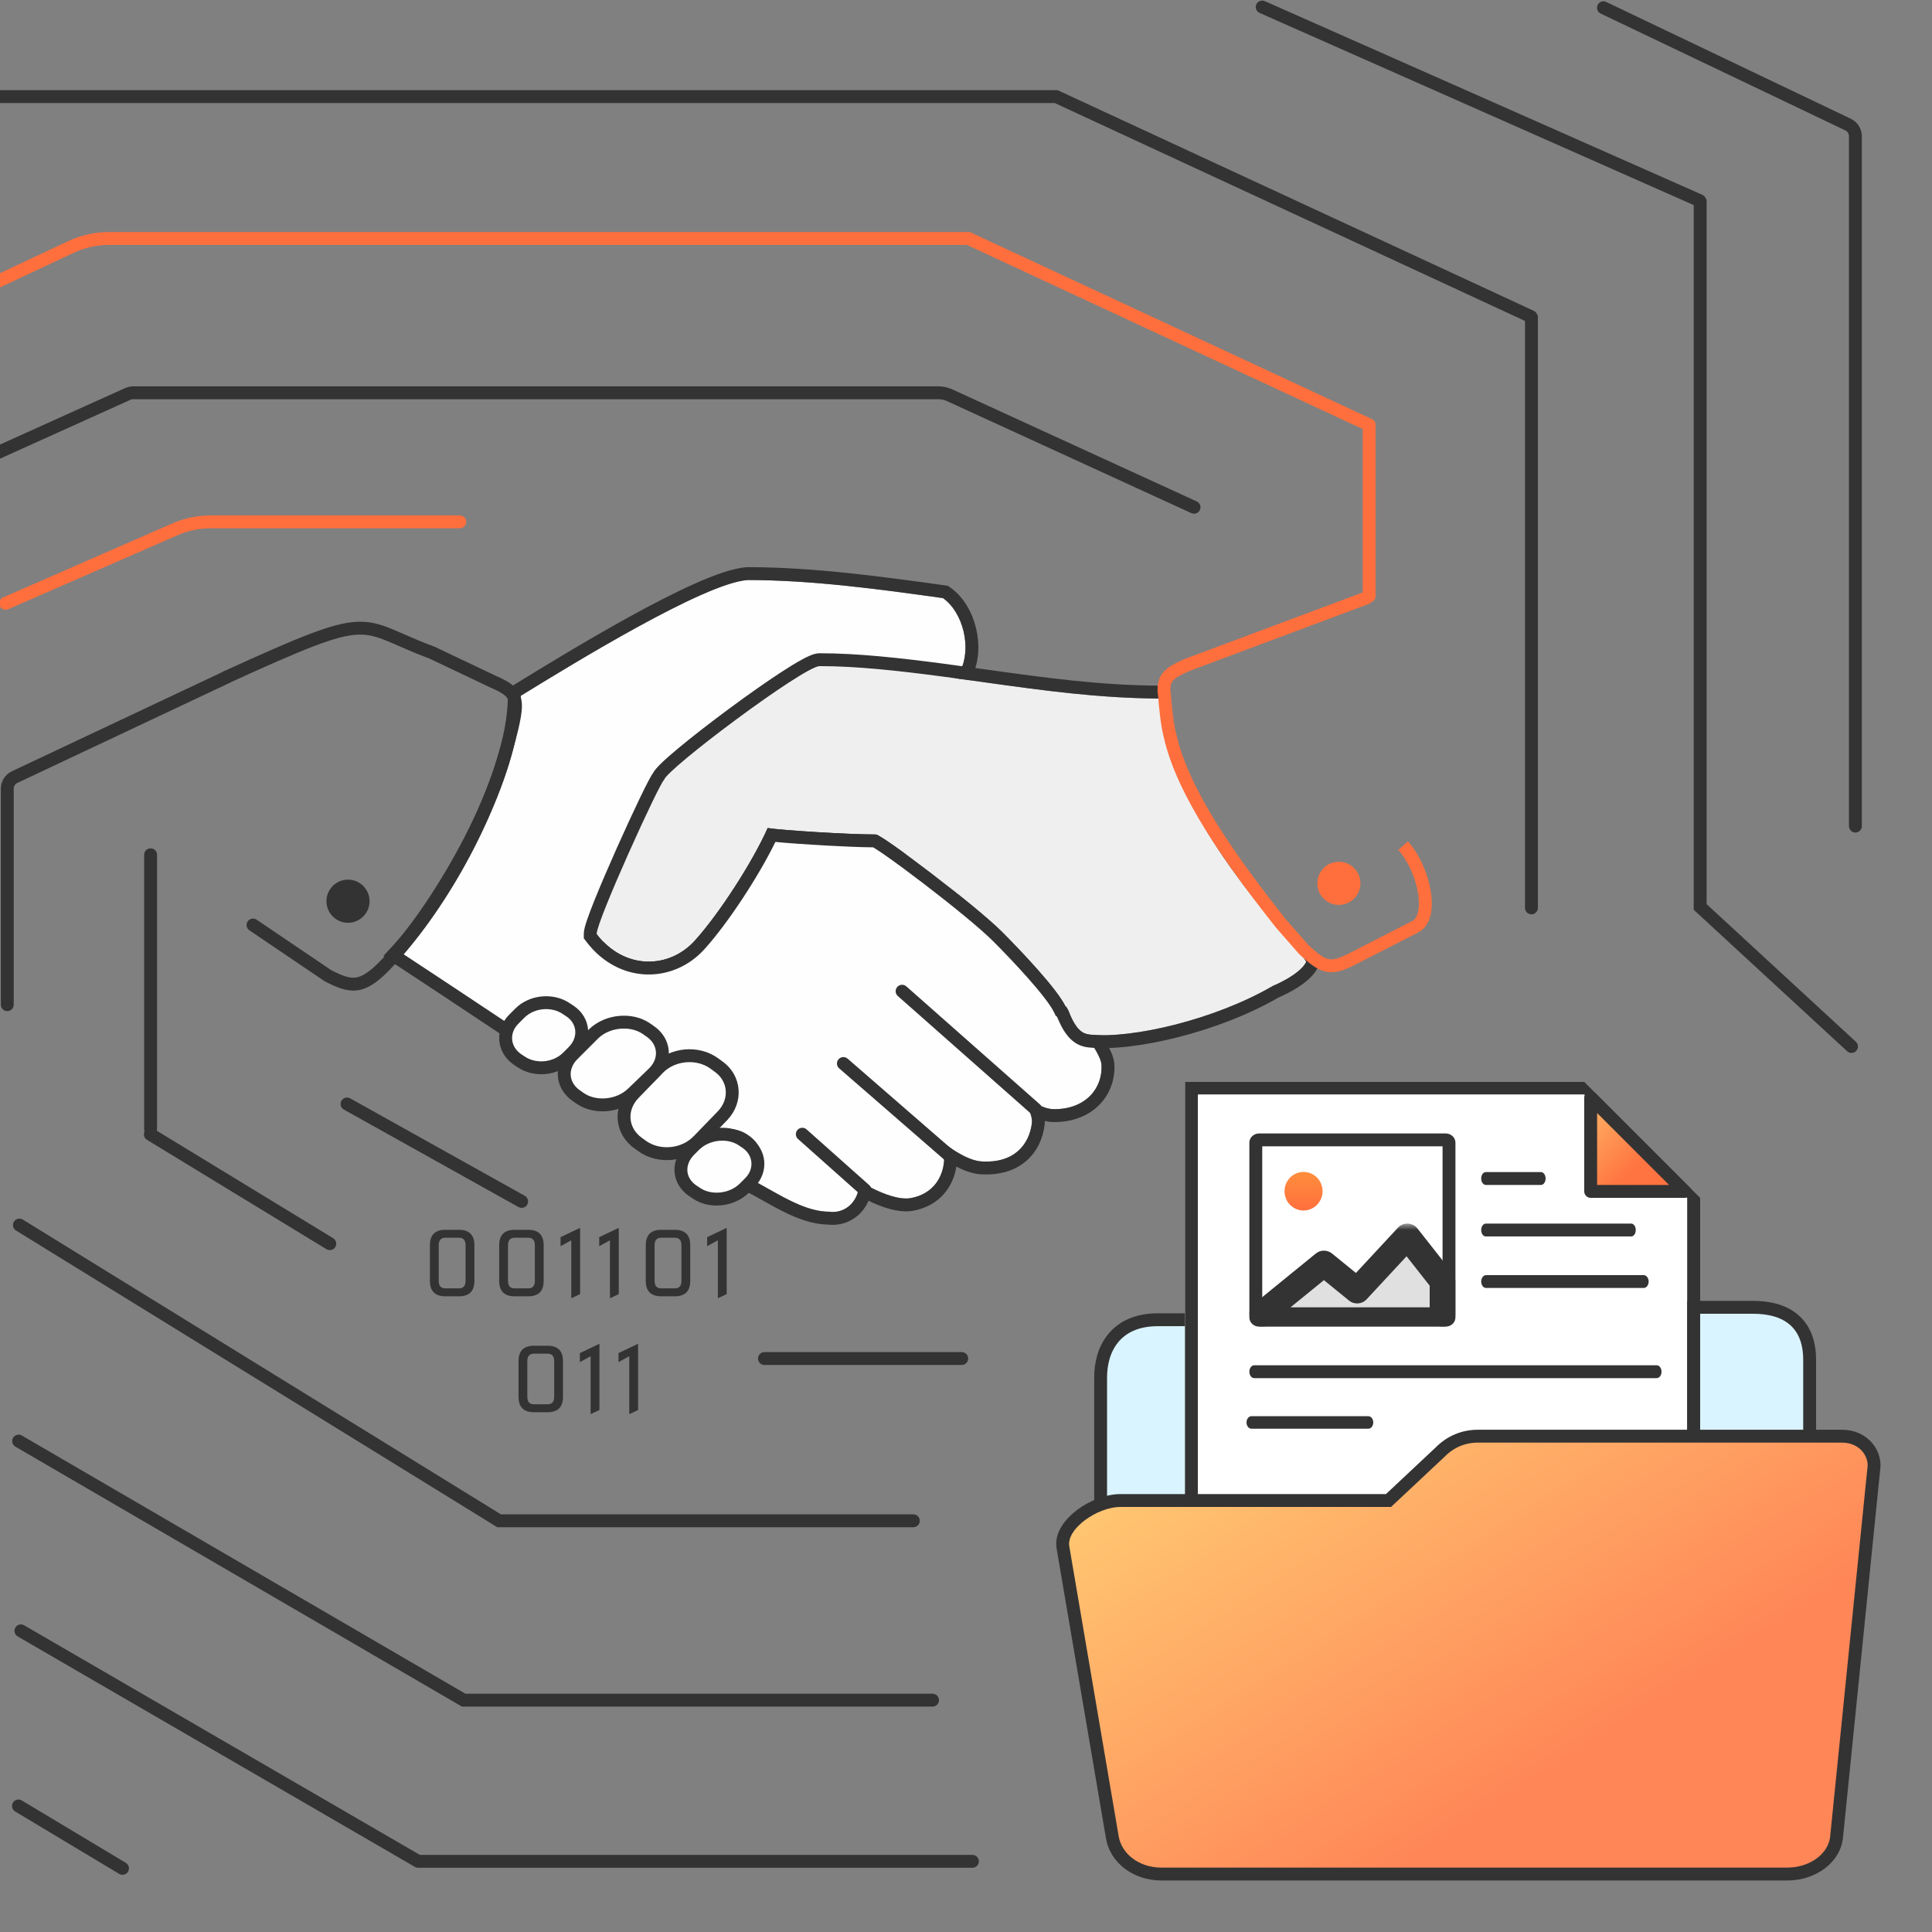 <svg width="150" height="150" viewBox="0 0 150 150" fill="none" xmlns="http://www.w3.org/2000/svg">
<rect x="0" y="0" width="150" height="150" fill="#808080" stroke="none"/>
<g clip-path="url(#clip0_33_73638)">
<path fill-rule="evenodd" clip-rule="evenodd" d="M31.275 74.057C31.48 74.204 31.275 74.057 31.123 73.958C32.063 74.575 35.587 76.895 39.641 79.597C40.891 78.034 42.607 77.116 44.53 78.398C45.616 79.162 45.721 80.743 44.781 81.682C46.292 80.226 48.204 78.228 50.449 79.744C51.446 80.441 52.131 81.523 51.389 82.71C52.505 81.565 54.473 81.389 55.736 82.329C58.487 84.329 56.277 86.492 54.649 88.203C55.618 87.498 57.087 87.439 58.056 88.115C59.411 89.017 59.477 90.512 58.379 91.61C60.163 92.501 62.317 94.077 64.371 94.077C65.513 94.247 66.726 93.401 66.726 91.698C67.607 92.256 69.518 93.238 70.711 93.02C72.473 92.697 73.212 91.375 73.3 90.112C73.359 89.495 72.536 88.438 71.978 87.645C73.098 88.706 74.898 90.084 76.178 90.171C78.724 90.343 79.908 88.878 80.114 87.204C80.202 86.441 79.468 85.295 78.91 84.443C79.585 85.06 80.677 86.117 81.847 86.117C84.365 86.117 85.636 84.414 85.518 82.652C85.43 81.242 81.025 76.19 78.645 73.458C77.005 71.818 70.873 65.726 68.512 65.587C66.368 65.587 61.199 65.264 60.112 65.088C58.996 67.672 56.382 71.696 54.473 73.811C52.476 76.043 48.981 76.102 46.837 73.312C46.837 72.284 51.712 61.563 52.065 61.358C52.3 60.506 62.814 52.605 64.136 52.517C67.014 52.517 70.216 52.869 73.564 53.31C73.594 53.281 73.623 53.251 73.652 53.251C73.975 52.957 74.445 52.341 74.563 52.076C75.444 50.343 74.798 47.553 73.212 46.437C68.512 45.78 63.108 45.033 58.056 45.033C54.664 45.242 44.017 51.824 40.431 54.022C40.431 60.998 34.165 70.92 31.275 74.057Z" fill="#FEFEFE"/>
<path fill-rule="evenodd" clip-rule="evenodd" d="M29.772 74.213L30.539 73.38C31.908 71.894 34.149 68.71 36.048 65.022C37.956 61.314 39.431 57.264 39.431 54.022V53.462L39.908 53.17C39.999 53.114 40.095 53.055 40.195 52.994C42.062 51.849 45.457 49.766 48.834 47.906C50.612 46.926 52.401 46 53.969 45.303C55.494 44.625 56.946 44.1 57.995 44.035L58.025 44.033H58.056C63.189 44.033 68.662 44.791 73.35 45.447L73.59 45.48L73.787 45.619C74.835 46.357 75.497 47.578 75.785 48.795C76.072 50.006 76.03 51.383 75.464 52.51C75.35 52.754 75.147 53.042 74.977 53.263C74.787 53.509 74.548 53.788 74.325 53.991L74.039 54.251H74.037L73.922 54.366L73.434 54.301C70.13 53.867 67.02 53.525 64.239 53.517C64.223 53.523 64.201 53.531 64.173 53.543C64.066 53.588 63.918 53.66 63.726 53.765C63.345 53.973 62.849 54.276 62.271 54.653C61.119 55.405 59.69 56.415 58.288 57.454C56.886 58.493 55.524 59.552 54.502 60.399C53.99 60.824 53.575 61.186 53.286 61.461C53.147 61.593 53.051 61.693 52.99 61.762L52.92 62.016L52.756 62.112C52.721 62.174 52.676 62.255 52.622 62.357C52.464 62.655 52.251 63.081 51.999 63.602C51.498 64.641 50.86 66.023 50.232 67.433C49.603 68.844 48.988 70.275 48.532 71.411C48.303 71.981 48.119 72.467 47.993 72.835C47.965 72.915 47.942 72.987 47.921 73.051C49.687 74.985 52.236 74.812 53.728 73.144L53.731 73.141C55.57 71.103 58.123 67.171 59.194 64.691L59.503 63.976L60.272 64.101C61.283 64.264 66.392 64.587 68.512 64.587H68.542L68.571 64.589C69.046 64.617 69.531 64.784 69.977 64.99C70.435 65.201 70.921 65.486 71.412 65.811C72.394 66.46 73.469 67.316 74.5 68.201C76.564 69.973 78.531 71.93 79.352 72.751L79.377 72.776L79.44 72.849C80.625 74.209 82.314 76.148 83.725 77.93C84.437 78.83 85.093 79.707 85.581 80.461C85.825 80.837 86.038 81.2 86.197 81.531C86.344 81.838 86.492 82.213 86.516 82.587C86.591 83.728 86.218 84.874 85.394 85.736C84.562 86.606 83.34 87.117 81.847 87.117C81.595 87.117 81.352 87.085 81.12 87.03C81.122 87.126 81.118 87.223 81.107 87.319L81.106 87.326C80.98 88.353 80.544 89.386 79.678 90.136C78.801 90.895 77.592 91.268 76.111 91.168C75.489 91.126 74.847 90.884 74.253 90.572C74.019 92.069 73.017 93.614 70.891 94.003C70.003 94.166 69.002 93.88 68.237 93.581C67.958 93.472 67.686 93.351 67.429 93.227C67.245 93.658 66.98 94.031 66.647 94.332C65.996 94.92 65.139 95.179 64.3 95.076C63.061 95.059 61.864 94.587 60.829 94.073C60.293 93.808 59.771 93.515 59.288 93.243L59.228 93.209C58.76 92.945 58.334 92.705 57.932 92.504L56.691 91.884L57.672 90.903C58.054 90.521 58.162 90.148 58.14 89.867C58.119 89.596 57.965 89.256 57.501 88.947L57.493 88.941L57.484 88.935C56.891 88.522 55.889 88.538 55.237 89.011L53.925 87.513C53.954 87.483 53.983 87.452 54.012 87.422C54.848 86.543 55.597 85.757 55.909 84.995C56.054 84.642 56.069 84.373 55.998 84.139C55.925 83.898 55.718 83.552 55.148 83.137L55.139 83.131C54.29 82.499 52.883 82.61 52.105 83.408L50.541 82.18C50.742 81.859 50.727 81.627 50.643 81.416C50.538 81.154 50.283 80.85 49.883 80.568C49.472 80.292 49.124 80.204 48.823 80.203C48.509 80.201 48.173 80.292 47.8 80.486C47.062 80.87 46.367 81.54 45.625 82.257C45.575 82.305 45.525 82.354 45.474 82.402L44.073 80.975C44.591 80.457 44.511 79.616 43.964 79.222C43.242 78.746 42.651 78.719 42.138 78.883C41.57 79.065 40.98 79.523 40.422 80.222L39.849 80.938L39.086 80.429C35.403 77.974 32.157 75.834 30.892 75.003C30.88 74.996 30.87 74.991 30.865 74.988C30.848 74.978 30.835 74.97 30.831 74.967L30.817 74.958L30.805 74.95L30.794 74.943L30.765 74.923C30.719 74.891 30.639 74.836 30.574 74.794L30.578 74.788L29.772 74.213ZM30.768 74.924L30.767 74.924C30.769 74.925 30.769 74.925 30.768 74.924ZM31.123 73.958C31.173 73.99 31.228 74.028 31.273 74.059C31.278 74.062 31.282 74.065 31.286 74.068C31.304 74.08 31.32 74.091 31.333 74.1C31.377 74.131 31.377 74.131 31.275 74.057C31.479 74.191 31.757 74.374 32.098 74.599C32.106 74.604 32.113 74.609 32.12 74.614C33.668 75.633 36.495 77.5 39.641 79.597C40.891 78.034 42.607 77.116 44.529 78.398C45.006 78.733 45.293 79.224 45.387 79.75C45.507 80.424 45.308 81.154 44.78 81.682C44.839 81.626 44.897 81.57 44.957 81.512C45.41 81.073 45.899 80.601 46.42 80.198C47.601 79.285 48.951 78.733 50.449 79.744C51.022 80.145 51.492 80.673 51.647 81.275C51.762 81.72 51.704 82.206 51.389 82.71C51.752 82.338 52.204 82.068 52.693 81.906C53.71 81.568 54.883 81.694 55.736 82.329C57.71 83.764 57.129 85.284 56.042 86.659C55.661 87.142 55.217 87.608 54.799 88.046C54.748 88.099 54.699 88.151 54.649 88.203C55.181 87.816 55.863 87.624 56.53 87.641C57.079 87.654 57.619 87.81 58.056 88.115C59.092 88.805 59.374 89.842 58.959 90.782C58.831 91.072 58.637 91.352 58.379 91.61C58.674 91.757 58.978 91.923 59.291 92.097C59.429 92.174 59.569 92.253 59.71 92.333C61.183 93.162 62.806 94.077 64.371 94.077C65.245 94.207 66.159 93.743 66.541 92.755C66.659 92.451 66.726 92.098 66.726 91.698C66.978 91.857 67.313 92.051 67.692 92.242C68.64 92.719 69.858 93.176 70.711 93.02C72.473 92.697 73.212 91.375 73.3 90.112C73.303 90.075 73.304 90.037 73.301 89.998C73.267 89.449 72.681 88.63 72.184 87.934C72.113 87.835 72.044 87.738 71.978 87.645C72.58 88.216 73.379 88.878 74.188 89.382C74.884 89.815 75.587 90.131 76.178 90.171C78.724 90.343 79.908 88.878 80.114 87.204C80.135 87.021 80.109 86.816 80.049 86.599C79.86 85.908 79.334 85.091 78.91 84.443C78.943 84.474 78.977 84.505 79.013 84.537C79.487 84.973 80.137 85.569 80.864 85.89C81.18 86.03 81.51 86.117 81.847 86.117C84.365 86.117 85.635 84.414 85.518 82.652C85.43 81.249 81.067 76.24 78.68 73.499L78.645 73.458C77.005 71.818 70.872 65.726 68.512 65.587C66.368 65.587 61.199 65.264 60.112 65.088C58.996 67.672 56.382 71.696 54.473 73.811C52.476 76.043 48.98 76.102 46.836 73.312C46.836 72.284 51.712 61.563 52.064 61.358C52.299 60.506 62.814 52.605 64.136 52.517C67.014 52.517 70.216 52.869 73.564 53.31C73.593 53.281 73.623 53.251 73.652 53.251C73.975 52.957 74.445 52.341 74.563 52.076C75.444 50.343 74.798 47.553 73.212 46.437C68.512 45.78 63.108 45.033 58.056 45.033C54.749 45.237 44.55 51.495 40.716 53.847C40.617 53.908 40.522 53.967 40.431 54.022C40.431 60.505 35.019 69.533 31.934 73.294C31.933 73.296 31.933 73.297 31.931 73.298C31.698 73.582 31.478 73.837 31.275 74.057C31.218 74.02 31.168 73.987 31.123 73.958ZM31.646 73.161L30.595 74.761C30.587 74.752 30.579 74.742 30.572 74.734C30.538 74.687 30.448 74.528 30.405 74.412C30.375 74.203 30.497 73.822 30.695 73.523C30.79 73.38 30.902 73.256 31.023 73.178C31.23 73.128 31.529 73.134 31.616 73.152C31.626 73.155 31.636 73.158 31.646 73.161Z" fill="#333333"/>
<path fill-rule="evenodd" clip-rule="evenodd" d="M99.781 72.718C95.506 67.676 90.512 61.151 90.035 54.234C84.161 54.205 78.869 53.274 73.053 52.511C69.705 52.07 66.504 51.718 63.625 51.718C62.303 51.806 51.759 59.707 51.554 60.558C51.201 60.793 46.326 71.484 46.326 72.512C48.47 75.332 51.965 75.244 53.962 73.012C55.871 70.897 58.456 66.873 59.601 64.288C60.688 64.465 65.857 64.788 68.001 64.788C68.501 64.817 75.719 70.271 77.811 72.365C79.288 73.843 82.044 76.749 82.716 78.122C83.04 78.269 83.333 80.208 84.596 80.325C87.886 80.677 94.377 79.15 98.841 76.536C98.871 76.536 100.897 75.684 101.396 74.715C101.543 74.598 99.781 72.718 99.781 72.718Z" fill="#EFEFEF"/>
<path fill-rule="evenodd" clip-rule="evenodd" d="M63.625 51.718C66.504 51.718 69.705 52.07 73.053 52.511C74.194 52.66 75.314 52.817 76.423 52.971C80.967 53.605 85.313 54.21 90.035 54.234C90.512 61.151 95.506 67.676 99.781 72.718C99.781 72.718 101.543 74.598 101.396 74.715C100.897 75.684 98.871 76.536 98.841 76.536C94.377 79.15 87.886 80.677 84.596 80.325C83.732 80.245 83.322 79.312 83.045 78.684C82.918 78.394 82.819 78.169 82.716 78.122C82.044 76.749 79.288 73.843 77.811 72.365C75.719 70.271 68.501 64.817 68.001 64.788C65.857 64.788 60.688 64.465 59.601 64.288C58.456 66.873 55.871 70.897 53.962 73.012C51.965 75.244 48.47 75.332 46.326 72.512C46.326 71.484 51.201 60.793 51.554 60.558C51.759 59.707 62.303 51.806 63.625 51.718ZM50.7 60.021L50.699 60.022L50.696 60.026C50.654 60.085 50.614 60.148 50.58 60.204C50.511 60.32 50.43 60.466 50.343 60.631C50.168 60.963 49.943 61.417 49.687 61.947C49.175 63.009 48.529 64.409 47.894 65.831C47.26 67.252 46.634 68.704 46.165 69.871C45.931 70.453 45.732 70.974 45.59 71.389C45.519 71.596 45.458 71.788 45.414 71.955C45.377 72.093 45.326 72.306 45.326 72.512V72.849L45.53 73.118C48.057 76.442 52.293 76.374 54.706 73.68C56.529 71.661 58.908 68.021 60.202 65.367C62.016 65.546 65.86 65.771 67.79 65.787C67.833 65.811 67.886 65.843 67.95 65.883C68.177 66.026 68.492 66.238 68.876 66.508C69.641 67.046 70.644 67.787 71.701 68.596C73.835 70.229 76.111 72.079 77.104 73.072C77.833 73.802 78.876 74.883 79.816 75.945C80.788 77.044 81.551 78.016 81.818 78.562L81.976 78.884L82.056 78.921L82.058 78.925C82.075 78.962 82.095 79.008 82.118 79.06C82.194 79.233 82.3 79.475 82.418 79.699C82.707 80.249 83.315 81.206 84.496 81.32C86.312 81.513 88.888 81.188 91.526 80.512C94.158 79.837 96.957 78.786 99.273 77.442C99.292 77.434 99.311 77.426 99.33 77.418C99.402 77.387 99.497 77.345 99.608 77.293C99.83 77.188 100.129 77.038 100.446 76.853C100.761 76.669 101.112 76.441 101.429 76.178C101.71 75.945 102.017 75.642 102.231 75.272C102.486 74.902 102.388 74.494 102.375 74.442C102.339 74.292 102.278 74.173 102.247 74.117C102.177 73.989 101.74 73.937 101.661 73.832C101.493 73.609 101.267 73.34 101.052 73.094C100.834 72.843 100.612 72.598 100.446 72.417C100.363 72.326 100.293 72.25 100.244 72.197L100.187 72.135L100.183 72.131C98.058 69.625 95.731 66.871 93.938 63.828C92.138 60.775 91.068 57.407 90.844 54.161L90.78 53.234H90.04C85.391 53.211 81.126 52.617 76.589 51.984C75.474 51.829 74.342 51.671 73.184 51.519M50.7 60.021C50.724 59.975 50.748 59.939 50.765 59.912C50.822 59.825 50.886 59.743 50.946 59.673C51.067 59.531 51.219 59.375 51.385 59.216C51.721 58.894 52.176 58.498 52.702 58.061C53.758 57.184 55.153 56.102 56.576 55.048C57.999 53.995 59.465 52.959 60.665 52.178C61.263 51.789 61.809 51.454 62.257 51.21C62.48 51.088 62.694 50.981 62.887 50.9C63.053 50.83 63.301 50.737 63.559 50.72L63.592 50.718H63.625C66.574 50.718 69.832 51.078 73.184 51.519" fill="#333333"/>
<path fill-rule="evenodd" clip-rule="evenodd" d="M106.045 45.908L106.395 46.844L92.352 52.091C91.719 52.372 91.357 52.566 91.142 52.776C90.966 52.947 90.871 53.146 90.871 53.537C90.871 53.621 90.872 53.656 90.885 53.71L90.896 53.753L90.899 53.798C90.958 54.682 91.115 56.208 91.306 56.918L91.31 56.929L91.312 56.941C91.79 59.121 92.958 61.52 94.502 63.994C96.042 66.46 97.935 68.972 99.838 71.382L101.593 73.387C102.345 74.079 102.755 74.373 103.131 74.457C103.476 74.535 103.888 74.453 104.712 74.034C104.712 74.034 104.711 74.034 104.712 74.034L109.65 71.506C109.839 71.411 110.004 71.203 110.096 70.812C110.188 70.422 110.19 69.907 110.093 69.326C109.899 68.159 109.333 66.857 108.566 65.982L109.318 65.323C110.225 66.357 110.859 67.838 111.079 69.161C111.19 69.824 111.202 70.481 111.07 71.042C110.937 71.603 110.643 72.126 110.099 72.399C110.099 72.399 110.098 72.4 110.097 72.4L105.167 74.924L105.166 74.924C104.316 75.357 103.625 75.594 102.911 75.433C102.23 75.279 101.629 74.78 100.896 74.105L100.876 74.086L99.069 72.022L99.061 72.012C97.149 69.591 95.225 67.041 93.654 64.524C92.088 62.015 90.853 59.507 90.338 57.166C90.123 56.357 89.965 54.787 89.904 53.904C89.871 53.75 89.871 53.628 89.871 53.543L89.871 53.537C89.871 52.93 90.04 52.453 90.444 52.059C90.808 51.705 91.339 51.446 91.961 51.171L91.974 51.165L106.045 45.908Z" fill="#FF6F3D"/>
<path fill-rule="evenodd" clip-rule="evenodd" d="M31.358 49.236C32.002 49.518 32.737 49.84 33.705 50.198L33.726 50.205L38.439 52.444C39.058 52.718 39.586 52.977 39.949 53.33C40.353 53.724 40.522 54.201 40.522 54.808C40.522 55.296 40.4 55.948 40.26 56.551C40.13 57.113 39.974 57.675 39.859 58.09C39.849 58.128 39.839 58.164 39.829 58.2C38.103 64.567 34.066 71.427 30.069 75.484L30.064 75.489C29.207 76.331 28.478 76.817 27.666 76.897C26.867 76.975 26.1 76.646 25.225 76.194L25.198 76.18L19.365 72.231C19.136 72.076 19.076 71.765 19.231 71.536C19.386 71.308 19.697 71.248 19.925 71.402L25.71 75.319C26.581 75.767 27.101 75.948 27.568 75.902C28.025 75.857 28.544 75.58 29.36 74.779C33.233 70.846 37.183 64.14 38.864 57.937L38.865 57.935C38.875 57.899 38.885 57.863 38.895 57.825C39.011 57.408 39.16 56.866 39.286 56.325C39.425 55.724 39.522 55.171 39.522 54.808C39.522 54.416 39.427 54.218 39.251 54.046C39.035 53.836 38.67 53.639 38.029 53.356L38.016 53.351L33.337 51.128C32.36 50.766 31.563 50.418 30.905 50.13C30.567 49.982 30.266 49.85 29.995 49.741C29.173 49.408 28.548 49.238 27.764 49.274C26.959 49.31 25.95 49.565 24.375 50.166C22.803 50.766 20.709 51.693 17.746 53.046L17.331 52.136C20.291 50.785 22.413 49.844 24.018 49.232C25.62 48.621 26.751 48.319 27.718 48.275C28.706 48.23 29.485 48.455 30.37 48.814C30.688 48.942 31.009 49.083 31.358 49.236Z" fill="#333333"/>
<path fill-rule="evenodd" clip-rule="evenodd" d="M61.917 87.728C62.1 87.521 62.416 87.503 62.623 87.686L67.496 92.022C67.703 92.206 67.721 92.522 67.538 92.728C67.354 92.935 67.038 92.953 66.832 92.77L61.958 88.433C61.752 88.25 61.733 87.934 61.917 87.728Z" fill="#333333"/>
<path fill-rule="evenodd" clip-rule="evenodd" d="M65.103 82.243C65.284 82.035 65.6 82.012 65.809 82.194L74.193 89.478C74.402 89.66 74.424 89.975 74.243 90.184C74.061 90.392 73.746 90.415 73.537 90.233L65.153 82.948C64.944 82.767 64.922 82.451 65.103 82.243Z" fill="#333333"/>
<path fill-rule="evenodd" clip-rule="evenodd" d="M69.663 76.627C69.846 76.42 70.162 76.4 70.369 76.583L80.745 85.75C80.951 85.933 80.971 86.249 80.788 86.456C80.605 86.663 80.289 86.682 80.082 86.499L69.707 77.332C69.5 77.15 69.48 76.834 69.663 76.627Z" fill="#333333"/>
<path fill-rule="evenodd" clip-rule="evenodd" d="M55.778 82.801L55.455 82.566C54.163 81.626 52.195 81.802 51.079 82.977L49.199 84.916C48.083 86.09 48.23 87.794 49.522 88.734L49.845 88.969C51.138 89.909 53.105 89.732 54.222 88.558L56.101 86.619C57.218 85.444 57.071 83.711 55.778 82.801Z" fill="#FEFEFE"/>
<path fill-rule="evenodd" clip-rule="evenodd" d="M50.718 82.631C52.007 81.277 54.254 81.074 55.749 82.162L56.069 82.394C57.62 83.49 57.779 85.579 56.464 86.963L56.46 86.967L56.46 86.967L54.582 88.904C53.294 90.258 51.047 90.461 49.551 89.373L49.228 89.138L49.518 88.74L49.228 89.138C47.686 88.017 47.517 85.96 48.837 84.571L48.84 84.567L48.84 84.567L50.718 82.631ZM55.161 82.97C54.072 82.179 52.385 82.328 51.441 83.322L51.438 83.325L51.438 83.325L49.56 85.262C48.649 86.222 48.774 87.571 49.816 88.329L50.139 88.564L49.845 88.969L50.139 88.564C51.228 89.356 52.915 89.207 53.859 88.213L53.863 88.21L53.863 88.21L55.74 86.273C56.655 85.309 56.521 83.936 55.49 83.21L55.484 83.205L55.484 83.205L55.161 82.97Z" fill="#333333"/>
<path fill-rule="evenodd" clip-rule="evenodd" d="M50.465 80.061L50.171 79.855C48.996 79.062 47.175 79.239 46.118 80.237L44.532 81.823C43.474 82.822 43.592 84.29 44.767 85.083L45.06 85.289C46.235 86.082 48.056 85.906 49.114 84.878L50.729 83.321C51.757 82.322 51.639 80.854 50.465 80.061Z" fill="#FEFEFE"/>
<path fill-rule="evenodd" clip-rule="evenodd" d="M45.774 79.874C46.994 78.722 49.073 78.511 50.451 79.441L50.458 79.446L50.748 79.649C51.45 80.124 51.861 80.821 51.921 81.574C51.982 82.326 51.689 83.086 51.077 83.68L51.076 83.681L49.462 85.236C49.462 85.237 49.462 85.237 49.461 85.237C48.241 86.423 46.159 86.634 44.781 85.703L44.774 85.699L44.483 85.495C43.782 85.02 43.37 84.322 43.313 83.567C43.257 82.814 43.559 82.056 44.183 81.465L45.769 79.879L45.774 79.874ZM46.466 80.596L44.88 82.182L44.875 82.187C44.445 82.593 44.279 83.067 44.311 83.493C44.343 83.919 44.575 84.351 45.046 84.669L45.053 84.674L45.343 84.877C46.315 85.529 47.872 85.388 48.765 84.519L48.767 84.518L50.381 82.962C50.381 82.962 50.38 82.963 50.381 82.962C50.797 82.558 50.959 82.083 50.925 81.654C50.89 81.225 50.656 80.793 50.185 80.475L50.178 80.471L49.888 80.267C48.918 79.615 47.361 79.755 46.466 80.596Z" fill="#333333"/>
<path fill-rule="evenodd" clip-rule="evenodd" d="M44.268 78.51L44.004 78.334C42.917 77.57 41.273 77.717 40.333 78.686L39.892 79.127C38.952 80.067 39.07 81.477 40.156 82.24L40.421 82.417C41.508 83.18 43.152 83.033 44.092 82.064L44.533 81.624C45.473 80.654 45.355 79.245 44.268 78.51Z" fill="#FEFEFE"/>
<path fill-rule="evenodd" clip-rule="evenodd" d="M44.286 77.921L44.548 78.096C45.909 79.015 46.034 80.793 44.892 81.972L44.886 81.977L44.448 82.415C43.338 83.557 41.425 83.729 40.139 82.829L39.869 82.65C38.526 81.706 38.381 79.931 39.539 78.773L39.977 78.335C41.087 77.194 43 77.021 44.286 77.921ZM43.717 78.743C42.831 78.121 41.46 78.242 40.692 79.035L40.686 79.04L40.246 79.481C39.525 80.201 39.613 81.243 40.439 81.828L40.708 82.007C41.594 82.63 42.965 82.508 43.733 81.716L43.739 81.711L44.176 81.273C44.91 80.513 44.8 79.474 43.99 78.925L43.717 78.743Z" fill="#333333"/>
<path fill-rule="evenodd" clip-rule="evenodd" d="M57.945 88.714L57.68 88.538C56.594 87.774 54.919 87.95 53.95 88.89L53.51 89.331C52.57 90.3 52.658 91.68 53.774 92.444L54.038 92.62C55.125 93.384 56.799 93.208 57.769 92.268L58.209 91.827C59.149 90.888 59.032 89.478 57.945 88.714Z" fill="#FEFEFE"/>
<path fill-rule="evenodd" clip-rule="evenodd" d="M57.963 88.125L58.232 88.305C59.575 89.248 59.721 91.023 58.563 92.181L58.117 92.627C56.988 93.721 55.053 93.94 53.756 93.033L53.492 92.857C52.818 92.395 52.429 91.726 52.373 91.004C52.316 90.284 52.592 89.559 53.151 88.983L53.156 88.977L53.602 88.531C54.73 87.437 56.666 87.218 57.963 88.125ZM54.301 89.247L53.866 89.681C53.487 90.073 53.338 90.522 53.369 90.925C53.401 91.326 53.614 91.728 54.054 92.03L54.326 92.211C55.202 92.827 56.609 92.694 57.418 91.912L57.856 91.474C58.576 90.753 58.488 89.711 57.662 89.126L57.393 88.947C56.517 88.331 55.11 88.465 54.301 89.247Z" fill="#333333"/>
<path fill-rule="evenodd" clip-rule="evenodd" d="M27.019 68.295C27.959 68.295 28.693 69.059 28.693 69.97C28.693 70.909 27.929 71.644 27.019 71.644C26.079 71.644 25.345 70.88 25.345 69.97C25.345 69.059 26.079 68.295 27.019 68.295Z" fill="#333333"/>
<path fill-rule="evenodd" clip-rule="evenodd" d="M103.95 66.909C104.89 66.909 105.624 67.673 105.624 68.584C105.624 69.524 104.86 70.258 103.95 70.258C103.01 70.258 102.276 69.494 102.276 68.584C102.276 67.673 103.01 66.909 103.95 66.909Z" fill="#FF6F3D"/>
<path fill-rule="evenodd" clip-rule="evenodd" d="M-8 88.75C-8.276 88.75 -8.5 88.526 -8.5 88.25V39.319C-8.5 38.729 -8.155 38.194 -7.617 37.952L9.715 30.13C9.909 30.042 10.119 29.997 10.332 29.997H72.878C73.238 29.997 73.593 30.075 73.92 30.224L92.913 38.93C93.164 39.045 93.274 39.342 93.159 39.593C93.044 39.844 92.747 39.954 92.496 39.839L73.504 31.133C73.307 31.044 73.094 30.997 72.878 30.997H10.332C10.261 30.997 10.191 31.012 10.126 31.041L-7.206 38.863C-7.385 38.944 -7.5 39.122 -7.5 39.319V88.25C-7.5 88.526 -7.724 88.75 -8 88.75Z" fill="#333333"/>
<path fill-rule="evenodd" clip-rule="evenodd" d="M-0.024 47.043C-0.135 46.79 -0.019 46.495 0.234 46.385L13.371 40.643C14.318 40.23 15.341 40.016 16.375 40.016H35.698C35.974 40.016 36.198 40.24 36.198 40.516C36.198 40.792 35.974 41.016 35.698 41.016H16.375C15.479 41.016 14.593 41.201 13.772 41.56L0.634 47.301C0.381 47.412 0.087 47.296 -0.024 47.043Z" fill="#FF6F3D"/>
<path fill-rule="evenodd" clip-rule="evenodd" d="M-21.25 80.25C-21.526 80.25 -21.75 80.026 -21.75 79.75V31.432L5.285 18.727C6.283 18.259 7.372 18.015 8.475 18.015H75.203C75.479 18.015 75.703 18.239 75.703 18.515C75.703 18.791 75.479 19.015 75.203 19.015H8.475C7.519 19.015 6.575 19.226 5.71 19.633L-20.75 32.067V79.75C-20.75 80.026 -20.974 80.25 -21.25 80.25Z" fill="#FF6F3D"/>
<path fill-rule="evenodd" clip-rule="evenodd" d="M58.851 105.477C58.851 105.753 59.075 105.977 59.351 105.977L74.668 105.977C74.944 105.977 75.168 105.753 75.168 105.477C75.168 105.201 74.944 104.977 74.668 104.977L59.351 104.977C59.075 104.977 58.851 105.201 58.851 105.477Z" fill="#333333"/>
<path fill-rule="evenodd" clip-rule="evenodd" d="M32.599 144.013L75.5 144.013C75.776 144.013 76 144.237 76 144.513C76 144.79 75.776 145.013 75.5 145.013L32.475 145.013C32.386 145.015 32.296 144.994 32.213 144.946L1.372 127.052C1.133 126.913 1.052 126.607 1.19 126.368C1.329 126.129 1.635 126.048 1.874 126.187L32.599 144.013Z" fill="#333333"/>
<path fill-rule="evenodd" clip-rule="evenodd" d="M40.937 93.523C40.802 93.764 40.498 93.85 40.256 93.716L33.478 89.932L26.699 86.148C26.458 86.013 26.371 85.709 26.506 85.468C26.64 85.227 26.945 85.14 27.186 85.275L33.965 89.059L40.744 92.842C40.985 92.977 41.071 93.281 40.937 93.523Z" fill="#333333"/>
<path fill-rule="evenodd" clip-rule="evenodd" d="M12.192 66.365C12.192 66.089 11.968 65.865 11.692 65.865C11.416 65.865 11.192 66.089 11.192 66.365L11.192 87.666C11.192 87.73 11.204 87.791 11.226 87.847C11.111 88.077 11.19 88.361 11.413 88.497L25.345 96.987C25.58 97.13 25.888 97.055 26.032 96.82C26.175 96.584 26.101 96.276 25.865 96.133L12.176 87.791C12.186 87.751 12.192 87.709 12.192 87.666L12.192 66.365Z" fill="#333333"/>
<path fill-rule="evenodd" clip-rule="evenodd" d="M124.04 0.387C124.159 0.138 124.457 0.032 124.706 0.151L143.699 9.222C144.221 9.471 144.553 9.997 144.553 10.575L144.553 64.139C144.553 64.415 144.329 64.639 144.053 64.639C143.777 64.639 143.553 64.415 143.553 64.139L143.553 10.575C143.553 10.383 143.442 10.207 143.268 10.124L124.275 1.053C124.026 0.934 123.921 0.636 124.04 0.387Z" fill="#333333"/>
<path fill-rule="evenodd" clip-rule="evenodd" d="M18.058 52.356C18.176 52.606 18.069 52.904 17.819 53.022L1.352 60.784C1.177 60.866 1.065 61.042 1.065 61.236L1.065 78.003C1.065 78.279 0.841 78.503 0.565 78.503C0.289 78.503 0.065 78.279 0.065 78.003L0.065 61.236C0.065 60.655 0.4 60.127 0.925 59.879L17.393 52.117C17.642 51.999 17.94 52.106 18.058 52.356Z" fill="#333333"/>
<path fill-rule="evenodd" clip-rule="evenodd" d="M118.4 24.919L81.89 8H-14.5C-14.776 8 -15 7.776 -15 7.5C-15 7.224 -14.776 7 -14.5 7H82H82.11L82.21 7.046L119.083 24.133C119.231 24.202 119.329 24.333 119.361 24.48H119.4V41.988V70.488C119.4 70.764 119.176 70.988 118.9 70.988C118.624 70.988 118.4 70.764 118.4 70.488V41.988V24.919ZM71.411 118.074C71.411 118.35 71.187 118.574 70.911 118.574H38.75H38.608L38.488 118.499L1.244 95.539C1.009 95.394 0.936 95.086 1.081 94.851C1.226 94.616 1.534 94.543 1.769 94.687L38.892 117.574H70.911C71.187 117.574 71.411 117.797 71.411 118.074Z" fill="#333333"/>
<path fill-rule="evenodd" clip-rule="evenodd" d="M72.903 132C72.903 132.276 72.679 132.5 72.403 132.5L35.865 132.5L1.194 112.318C0.955 112.179 0.874 111.873 1.013 111.635C1.152 111.396 1.458 111.315 1.697 111.454L36.135 131.5L72.403 131.5C72.679 131.5 72.903 131.724 72.903 132Z" fill="#333333"/>
<path fill-rule="evenodd" clip-rule="evenodd" d="M131.5 15.924L97.794 1.003C97.542 0.892 97.427 0.596 97.539 0.344C97.651 0.091 97.946 -0.023 98.199 0.089L132.175 15.129C132.326 15.196 132.428 15.329 132.461 15.479H132.5V32.987V59.868V70.197L144.089 80.882C144.292 81.07 144.305 81.386 144.118 81.589C143.93 81.792 143.614 81.805 143.411 81.618L131.661 70.784L131.5 70.635V70.416V59.868V32.987V15.924Z" fill="#333333"/>
<path fill-rule="evenodd" clip-rule="evenodd" d="M75.529 18.124C75.278 18.007 74.981 18.116 74.865 18.366C74.748 18.617 74.857 18.914 75.107 19.031L105.803 33.31V46.28C105.803 46.556 106.026 46.78 106.303 46.78C106.579 46.78 106.803 46.556 106.803 46.28V33.026C106.803 33.02 106.802 33.014 106.802 33.008C106.809 32.814 106.701 32.625 106.513 32.537L75.529 18.124Z" fill="#FF6F3D"/>
<path d="M48.856 109.781V105.296L48.023 105.754V105.054L49.506 104.346H49.54V109.473L48.891 109.781H48.856Z" fill="#333333"/>
<path d="M45.856 109.781V105.296L45.022 105.754V105.054L46.505 104.346H46.54V109.473L45.89 109.781H45.856Z" fill="#333333"/>
<path d="M41.454 109.029H42.514C42.856 109.029 43.027 108.835 43.027 108.448V105.679C43.027 105.292 42.856 105.098 42.514 105.098H41.454C41.112 105.098 40.942 105.292 40.942 105.679V108.448C40.942 108.835 41.112 109.029 41.454 109.029ZM41.454 109.644C40.657 109.644 40.258 109.245 40.258 108.448V105.679C40.258 104.881 40.657 104.483 41.454 104.483H42.514C43.311 104.483 43.71 104.881 43.71 105.679V108.448C43.71 109.245 43.311 109.644 42.514 109.644H41.454Z" fill="#333333"/>
<path d="M55.736 100.781V96.296L54.902 96.754V96.053L56.386 95.346H56.42V100.473L55.77 100.781H55.736Z" fill="#333333"/>
<path d="M51.334 100.029H52.394C52.736 100.029 52.907 99.835 52.907 99.448V96.679C52.907 96.292 52.736 96.098 52.394 96.098H51.334C50.992 96.098 50.822 96.292 50.822 96.679V99.448C50.822 99.835 50.992 100.029 51.334 100.029ZM51.334 100.644C50.537 100.644 50.138 100.245 50.138 99.448V96.679C50.138 95.882 50.537 95.483 51.334 95.483H52.394C53.191 95.483 53.59 95.882 53.59 96.679V99.448C53.59 100.245 53.191 100.644 52.394 100.644H51.334Z" fill="#333333"/>
<path d="M47.356 100.781V96.296L46.522 96.754V96.053L48.006 95.346H48.04V100.473L47.39 100.781H47.356Z" fill="#333333"/>
<path d="M44.356 100.781V96.296L43.522 96.754V96.053L45.005 95.346H45.04V100.473L44.39 100.781H44.356Z" fill="#333333"/>
<path d="M39.954 100.029H41.014C41.355 100.029 41.526 99.835 41.526 99.448V96.679C41.526 96.292 41.355 96.098 41.014 96.098H39.954C39.612 96.098 39.441 96.292 39.441 96.679V99.448C39.441 99.835 39.612 100.029 39.954 100.029ZM39.954 100.644C39.157 100.644 38.758 100.245 38.758 99.448V96.679C38.758 95.882 39.157 95.483 39.954 95.483H41.014C41.811 95.483 42.21 95.882 42.21 96.679V99.448C42.21 100.245 41.811 100.644 41.014 100.644H39.954Z" fill="#333333"/>
<path d="M34.575 100.029H35.634C35.976 100.029 36.147 99.835 36.147 99.448V96.679C36.147 96.292 35.976 96.098 35.634 96.098H34.575C34.233 96.098 34.062 96.292 34.062 96.679V99.448C34.062 99.835 34.233 100.029 34.575 100.029ZM34.575 100.644C33.777 100.644 33.378 100.245 33.378 99.448V96.679C33.378 95.882 33.777 95.483 34.575 95.483H35.634C36.432 95.483 36.831 95.882 36.831 96.679V99.448C36.831 100.245 36.432 100.644 35.634 100.644H34.575Z" fill="#333333"/>
<path fill-rule="evenodd" clip-rule="evenodd" d="M9.94 145.318C9.798 145.554 9.491 145.631 9.254 145.489L1.176 140.642C0.939 140.5 0.862 140.193 1.004 139.956C1.146 139.719 1.453 139.643 1.69 139.785L9.769 144.632C10.005 144.774 10.082 145.081 9.94 145.318Z" fill="#333333"/>
<path d="M92.841 118.438H93.341V117.938V102.965V102.465H92.841H89.889C88.29 102.465 87.153 103.012 86.427 103.896C85.715 104.762 85.452 105.887 85.452 106.958V117.938V118.438H85.952H92.841Z" fill="#D9F4FF" stroke="#333333"/>
<path d="M92 84H122.225L131 93V117H92V84Z" fill="white"/>
<path d="M123.5 92.5V85.207L130.793 92.5H123.5Z" fill="url(#paint0_linear_33_73638)" stroke="#333333" stroke-linecap="round" stroke-linejoin="round"/>
<path fill-rule="evenodd" clip-rule="evenodd" d="M92 84H123L132 93.005V113.74H131V93L123 84.972H93V118.028L105.989 118.271V119H92V84Z" fill="#333333"/>
<path d="M132 101.5H131.5V102V113V113.5H132H140H140.5V113V105.583C140.5 104.171 140.066 103.115 139.234 102.426C138.421 101.752 137.309 101.5 136.092 101.5H132Z" fill="#D9F4FF" stroke="#333333"/>
<path d="M82.521 120.105L82.521 120.105L82.523 120.114L86.353 142.603C86.6 144.228 88.158 145.5 90.174 145.5H138.772C140.753 145.5 142.466 144.25 142.597 142.568L145.475 114.098C145.682 112.95 144.783 111.505 143 111.505H114.738C113.617 111.505 112.602 111.936 111.805 112.747L107.802 116.5H87.001C85.958 116.5 84.809 116.975 83.954 117.611C83.522 117.931 83.14 118.31 82.877 118.721C82.616 119.129 82.446 119.608 82.521 120.105Z" fill="url(#paint1_linear_33_73638)" stroke="#333333"/>
<path d="M112 89H98V102H112V89Z" fill="white"/>
<mask id="path-50-outside-1_33_73638" maskUnits="userSpaceOnUse" x="97" y="95" width="16" height="8" fill="black">
<rect fill="white" x="97" y="95" width="16" height="8"/>
<path fill-rule="evenodd" clip-rule="evenodd" d="M98 102L102.789 98.1L105.368 100.2L109.268 96L112 99.474V102"/>
</mask>
<path fill-rule="evenodd" clip-rule="evenodd" d="M98 102L102.789 98.1L105.368 100.2L109.268 96L112 99.474V102" fill="#E0E0E0"/>
<path d="M98 101.5C97.724 101.5 97.5 101.724 97.5 102C97.5 102.276 97.724 102.5 98 102.5V101.5ZM112 102.5C112.276 102.5 112.5 102.276 112.5 102C112.5 101.724 112.276 101.5 112 101.5V102.5ZM112 101.5H98V102.5H112V101.5ZM97.369 101.224C96.94 101.573 96.876 102.203 97.225 102.631C97.573 103.06 98.203 103.124 98.631 102.775L97.369 101.224ZM102.789 98.1L103.421 97.324C103.053 97.025 102.526 97.025 102.158 97.324L102.789 98.1ZM105.368 100.2L104.737 100.975C105.146 101.308 105.743 101.267 106.101 100.88L105.368 100.2ZM109.268 96L110.054 95.382C109.874 95.152 109.601 95.013 109.309 95.001C109.017 94.989 108.734 95.105 108.535 95.319L109.268 96ZM111 102C111 102.552 111.448 103 112 103C112.552 103 113 102.552 113 102H111ZM112 99.474H113C113 99.249 112.925 99.032 112.786 98.855L112 99.474ZM98.631 102.775L103.421 98.875L102.158 97.324L97.369 101.224L98.631 102.775ZM102.158 98.875L104.737 100.975L106 99.424L103.421 97.324L102.158 98.875ZM106.101 100.88L110.001 96.68L108.535 95.319L104.636 99.519L106.101 100.88ZM108.482 96.618L111.214 100.092L112.786 98.855L110.054 95.382L108.482 96.618ZM111 99.474V102H113V99.474H111Z" fill="#333333" mask="url(#path-50-outside-1_33_73638)"/>
<path fill-rule="evenodd" clip-rule="evenodd" d="M97 88.714C97 88.32 97.341 88 97.762 88H112.238C112.659 88 113 88.32 113 88.714V102.286C113 102.68 112.659 103 112.238 103H97.762C97.341 103 97 102.68 97 102.286V88.714ZM112 89V102H98V89H112Z" fill="#333333"/>
<path fill-rule="evenodd" clip-rule="evenodd" d="M97 106.499C97 106.223 97.167 106 97.372 106H128.628C128.833 106 129 106.223 129 106.499C129 106.775 128.833 106.998 128.628 106.998H97.372C97.167 106.998 97 106.775 97 106.499Z" fill="#333333"/>
<path fill-rule="evenodd" clip-rule="evenodd" d="M115 91.499C115 91.224 115.16 91 115.357 91H119.643C119.84 91 120 91.224 120 91.499C120 91.775 119.84 91.998 119.643 91.998H115.357C115.16 91.998 115 91.775 115 91.499Z" fill="#333333"/>
<path fill-rule="evenodd" clip-rule="evenodd" d="M115 95.499C115 95.224 115.158 95 115.353 95H126.647C126.842 95 127 95.224 127 95.499C127 95.775 126.842 95.998 126.647 95.998H121H115.353C115.158 95.998 115 95.775 115 95.499Z" fill="#333333"/>
<path fill-rule="evenodd" clip-rule="evenodd" d="M115 99.499C115 99.224 115.171 99 115.382 99H127.618C127.829 99 128 99.224 128 99.499C128 99.775 127.829 99.998 127.618 99.998H115.382C115.171 99.998 115 99.775 115 99.499Z" fill="#333333"/>
<path fill-rule="evenodd" clip-rule="evenodd" d="M96.779 110.438C96.779 110.17 96.948 109.953 97.157 109.953H106.242C106.451 109.953 106.62 110.17 106.62 110.438C106.62 110.706 106.451 110.923 106.242 110.923H97.157C96.948 110.923 96.779 110.706 96.779 110.438Z" fill="#333333"/>
<path d="M102.683 92.485C102.683 93.311 102.022 93.982 101.206 93.982C100.391 93.982 99.73 93.311 99.73 92.485C99.73 91.658 100.391 90.987 101.206 90.987C102.022 90.987 102.683 91.658 102.683 92.485Z" fill="url(#paint2_linear_33_73638)"/>
</g>
<defs>
<linearGradient id="paint0_linear_33_73638" x1="123" y1="83.648" x2="132" y2="93" gradientUnits="userSpaceOnUse">
<stop stop-color="#FFC671"/>
<stop offset="0.594" stop-color="#FF7541"/>
<stop offset="1" stop-color="#FF6F3D"/>
</linearGradient>
<linearGradient id="paint1_linear_33_73638" x1="83.091" y1="118.408" x2="113.239" y2="165.397" gradientUnits="userSpaceOnUse">
<stop stop-color="#FFC671"/>
<stop offset="0.653" stop-color="#FF8657"/>
</linearGradient>
<linearGradient id="paint2_linear_33_73638" x1="101.206" y1="90.987" x2="101.206" y2="93.982" gradientUnits="userSpaceOnUse">
<stop stop-color="#FF8E3D"/>
<stop offset="1" stop-color="#FF6F3D"/>
</linearGradient>
<clipPath id="clip0_33_73638">
<rect width="150" height="150" fill="white"/>
</clipPath>
</defs>
</svg>
